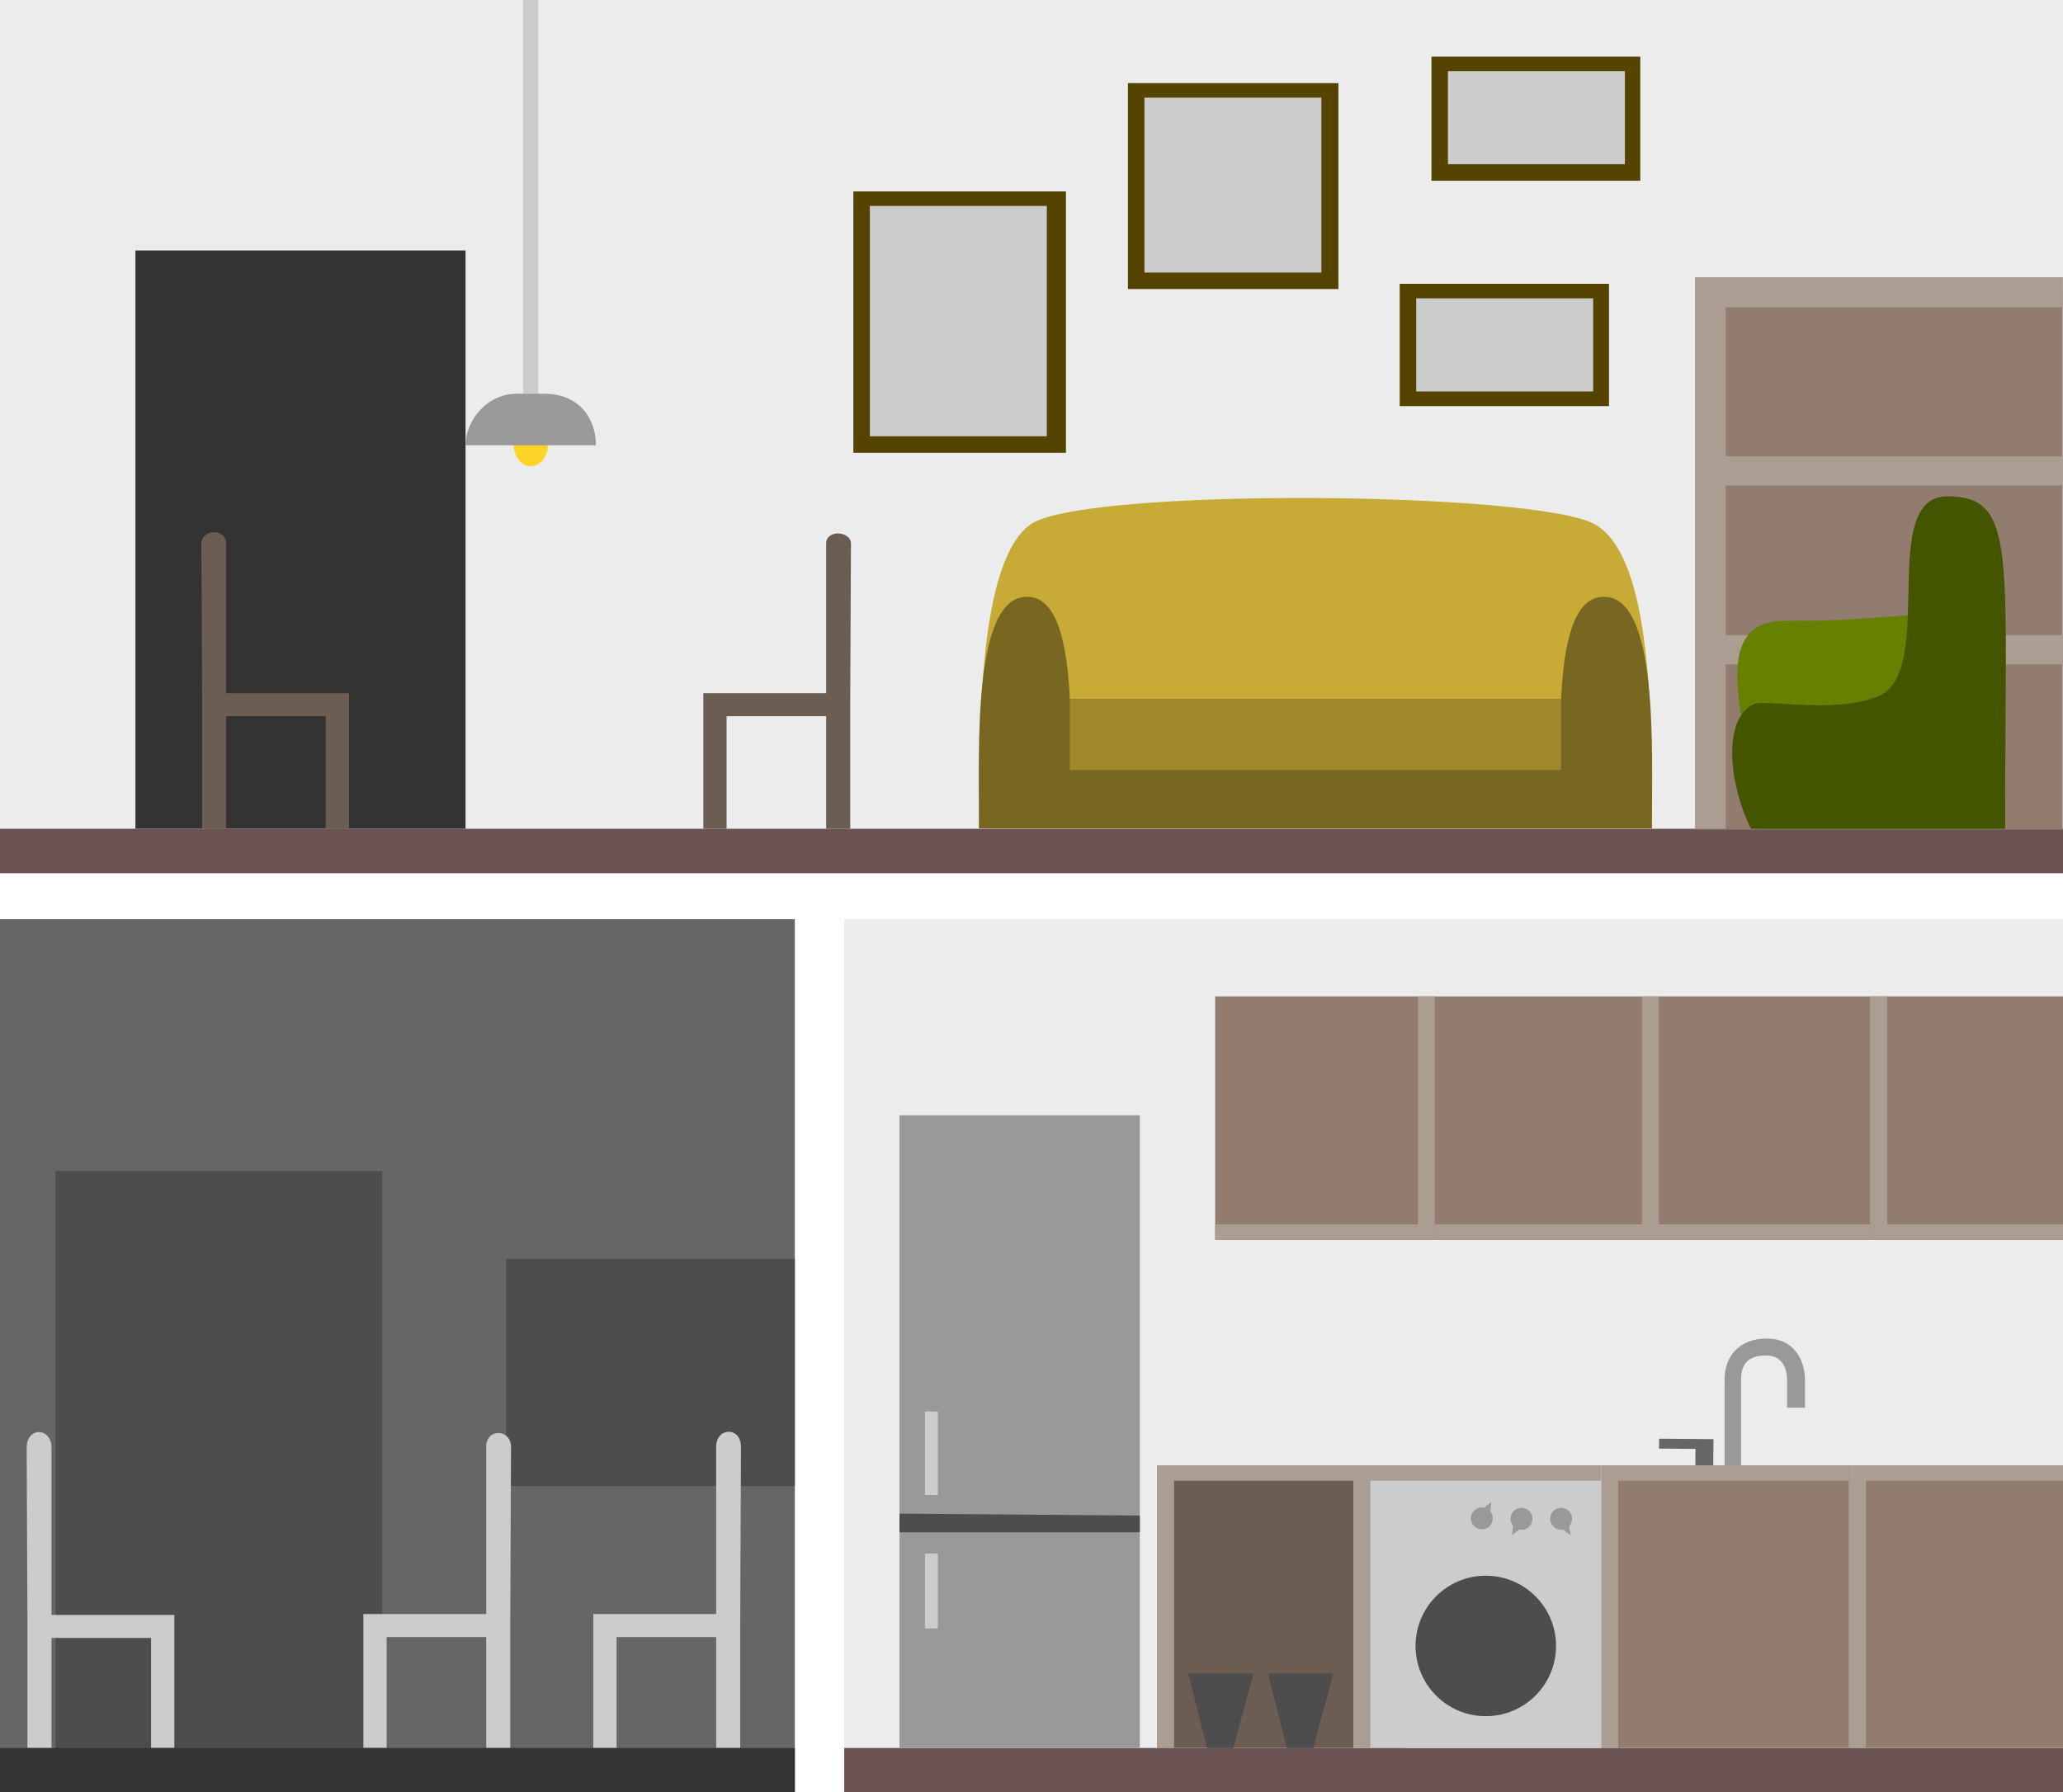 <?xml version="1.0" encoding="UTF-8" standalone="no"?>
<!-- Created with Inkscape (http://www.inkscape.org/) -->

<svg
   xmlns:dc="http://purl.org/dc/elements/1.1/"
   xmlns:cc="http://creativecommons.org/ns#"
   xmlns:rdf="http://www.w3.org/1999/02/22-rdf-syntax-ns#"
   xmlns:svg="http://www.w3.org/2000/svg"
   xmlns="http://www.w3.org/2000/svg"
   xmlns:sodipodi="http://sodipodi.sourceforge.net/DTD/sodipodi-0.dtd"
   xmlns:inkscape="http://www.inkscape.org/namespaces/inkscape"
   width="463.934"
   height="403.157"
   viewBox="0 0 122.749 106.669"
   version="1.1"
   id="svg8"
   inkscape:version="0.92.5 (2060ec1f9f, 2020-04-08)"
   sodipodi:docname="placesHigh.svg"
   inkscape:export-filename="/home/luke/Documentos/people/placesLow.png"
   inkscape:export-xdpi="96"
   inkscape:export-ydpi="96">
  <defs
     id="defs2" />
  <sodipodi:namedview
     id="base"
     pagecolor="#ffffff"
     bordercolor="#666666"
     borderopacity="1.0"
     inkscape:pageopacity="0.0"
     inkscape:pageshadow="2"
     inkscape:zoom="2.3813648"
     inkscape:cx="70.792932"
     inkscape:cy="401.95732"
     inkscape:document-units="mm"
     inkscape:current-layer="layer1"
     showgrid="false"
     units="px"
     inkscape:snap-global="false"
     inkscape:window-width="1848"
     inkscape:window-height="1016"
     inkscape:window-x="72"
     inkscape:window-y="27"
     inkscape:window-maximized="1"
     inkscape:snap-bbox="true"
     inkscape:bbox-paths="true"
     inkscape:bbox-nodes="true"
     inkscape:snap-bbox-edge-midpoints="true"
     inkscape:snap-bbox-midpoints="true"
     inkscape:object-paths="true"
     inkscape:snap-intersection-paths="true"
     inkscape:snap-page="true"
     showguides="true"
     scale-x="0.5" />
  <g
     inkscape:label="Capa 1"
     inkscape:groupmode="layer"
     id="layer1"
     transform="translate(-3.414,-113.886)">
    <rect
       style="opacity:1;fill:#ffffff;fill-opacity:1;stroke:none;stroke-width:1.065;stroke-miterlimit:4;stroke-dasharray:none;stroke-opacity:1"
       id="rect1716"
       width="122.749"
       height="106.669"
       x="3.414"
       y="113.886" />
    <g
       transform="matrix(1.152,0,0,1.152,-78.971,3.327)"
       id="g1691-94-2" />
    <rect
       style="display:inline;opacity:1;fill:#666666;fill-opacity:1;stroke:none;stroke-width:0.618;stroke-miterlimit:4;stroke-dasharray:none;stroke-opacity:1"
       id="rect1325-0-3"
       width="47.293"
       height="51.965"
       x="3.414"
       y="168.589" />
    <rect
       style="opacity:1;fill:#4d4d4d;fill-opacity:1;stroke:none;stroke-width:0.624;stroke-miterlimit:4;stroke-dasharray:none;stroke-opacity:1"
       id="rect909-6-7"
       width="17.181"
       height="13.518"
       x="33.527"
       y="188.806" />
    <rect
       style="opacity:1;fill:#4d4d4d;fill-opacity:1;stroke:none;stroke-width:1.06;stroke-miterlimit:4;stroke-dasharray:none;stroke-opacity:1"
       id="rect909-6"
       width="19.439"
       height="34.416"
       x="6.714"
       y="183.574" />
    <path
       style="fill:#cccccc;fill-opacity:1;stroke:none;stroke-width:0.165px;stroke-linecap:butt;stroke-linejoin:miter;stroke-opacity:1"
       d="m 33.774,210.387 v 7.525 0 h -1.431 v -6.602 h -5.925 v 6.602 h -1.384 v -7.971 h 7.309 v -9.95 c 0,-1.135 1.476,-1.065 1.476,0 z"
       id="path1372-5-5-0-9"
       inkscape:connector-curvature="0"
       sodipodi:nodetypes="ccccccccccccc" />
    <path
       style="fill:#cccccc;fill-opacity:1;stroke:none;stroke-width:0.165px;stroke-linecap:butt;stroke-linejoin:miter;stroke-opacity:1"
       d="m 5.046,210.439 v 7.472 0 h 1.431 v -6.55 h 5.925 v 6.55 h 1.384 v -7.918 H 6.477 v -9.95 c 0,-1.223 -1.476,-1.262 -1.476,0 z"
       id="path1372-5-5-0"
       inkscape:connector-curvature="0"
       sodipodi:nodetypes="ccccccccccccc" />
    <path
       style="fill:#cccccc;fill-opacity:1;stroke:none;stroke-width:0.165px;stroke-linecap:butt;stroke-linejoin:miter;stroke-opacity:1"
       d="m 47.457,210.387 v 7.525 0 h -1.431 v -6.602 h -5.925 v 6.602 h -1.384 v -7.971 h 7.309 v -9.95 c 0,-1.182 1.476,-1.216 1.476,0 z"
       id="path1372-5-5-0-9-2"
       inkscape:connector-curvature="0"
       sodipodi:nodetypes="ccccccccccccc" />
    <path
       style="fill:#333333;stroke:none;stroke-width:0.21px;stroke-linecap:butt;stroke-linejoin:miter;stroke-opacity:1"
       d="M 10.321,217.911 H 3.414 l 5e-5,2.643 H 50.708 l -5e-5,-2.643 h -5.383 z m 6.317,0 h -4.571 z m 6.986,0 h -5.351 z m 13.154,0 h -4.979 z m -6.466,0 h -5.053 z m 13.154,0 h -5.016 z"
       id="path2410"
       inkscape:connector-curvature="0"
       sodipodi:nodetypes="cccccccccccccccccccccc" />
    <rect
       style="display:inline;opacity:1;fill:#ececec;fill-opacity:1;stroke:none;stroke-width:0.766;stroke-miterlimit:4;stroke-dasharray:none;stroke-opacity:1"
       id="rect1325"
       width="72.518"
       height="51.965"
       x="53.646"
       y="168.589" />
    <path
       style="opacity:1;fill:#6c5353;fill-opacity:1;stroke:none;stroke-width:0.846;stroke-miterlimit:4;stroke-dasharray:none;stroke-opacity:1"
       d="m 53.646,217.911 h 72.518 l 3e-5,2.643 H 53.646 Z"
       id="rect2435"
       inkscape:connector-curvature="0"
       sodipodi:nodetypes="ccccc" />
    <path
       inkscape:connector-curvature="0"
       id="path1454"
       d="m 105.352,201.235 0.015,-1.702 -3.234,-0.029 -0.006,0.589 2.169,0.02 -0.01,1.113 z"
       style="fill:#666666;fill-opacity:1;stroke:none;stroke-width:0.165px;stroke-linecap:butt;stroke-linejoin:miter;stroke-opacity:1"
       sodipodi:nodetypes="ccccccc" />
    <path
       style="fill:#999999;fill-opacity:1;stroke:none;stroke-width:0.165px;stroke-linecap:butt;stroke-linejoin:miter;stroke-opacity:1"
       d="m 71.233,217.911 v -37.654 h -14.299 v 37.654 z"
       id="path1588"
       inkscape:connector-curvature="0"
       sodipodi:nodetypes="ccccc" />
    <path
       style="opacity:1;fill:#6c5d53;fill-opacity:1;stroke:none;stroke-width:0.665;stroke-miterlimit:4;stroke-dasharray:none;stroke-opacity:1"
       d="m 72.269,201.086 v 16.825 h 14.741 v -16.825 z"
       id="rect1327-3-6-7-3"
       inkscape:connector-curvature="0"
       sodipodi:nodetypes="ccccc" />
    <path
       style="opacity:1;fill:#917c6f;fill-opacity:1;stroke:none;stroke-width:0.665;stroke-miterlimit:4;stroke-dasharray:none;stroke-opacity:1"
       d="m 98.694,201.086 v 16.825 h 14.741 v -16.825 z"
       id="rect1327-3-6"
       inkscape:connector-curvature="0"
       sodipodi:nodetypes="ccccc" />
    <path
       style="fill:#ac9d93;fill-opacity:1;stroke:none;stroke-width:0.165px;stroke-linecap:butt;stroke-linejoin:miter;stroke-opacity:1"
       d="m 98.694,201.086 v 16.825 0 h 1.001 V 202.009 h 13.741 v -0.923 z"
       id="path1372"
       inkscape:connector-curvature="0"
       sodipodi:nodetypes="cccccccc" />
    <path
       style="opacity:1;fill:#cccccc;fill-opacity:1;stroke:none;stroke-width:0.665;stroke-miterlimit:4;stroke-dasharray:none;stroke-opacity:1"
       d="m 83.952,201.086 v 16.825 h 14.741 v -16.825 z"
       id="rect1327-3-6-7"
       inkscape:connector-curvature="0"
       sodipodi:nodetypes="ccccc" />
    <path
       style="fill:#ac9d93;fill-opacity:1;stroke:none;stroke-width:0.165px;stroke-linecap:butt;stroke-linejoin:miter;stroke-opacity:1"
       d="m 83.952,201.086 v 16.825 0 h 1.001 V 202.009 h 13.741 v -0.923 z"
       id="path1372-5"
       inkscape:connector-curvature="0"
       sodipodi:nodetypes="cccccccc" />
    <path
       style="fill:#ac9d93;stroke:none;stroke-width:0.165px;stroke-linecap:butt;stroke-linejoin:miter;stroke-opacity:1"
       d="m 72.269,201.086 v 16.825 0 h 1.001 V 202.009 h 10.683 v -0.923 z"
       id="path1372-5-5"
       inkscape:connector-curvature="0"
       sodipodi:nodetypes="cccccccc" />
    <path
       style="fill:#999999;fill-opacity:1;stroke:none;stroke-width:0.165px;stroke-linecap:butt;stroke-linejoin:miter;stroke-opacity:1"
       d="m 106.027,201.086 v -5.029 c -0.026,-1.489 0.903,-2.513 2.513,-2.513 1.61,0 2.273,1.255 2.273,2.511 v 1.609 h -1.067 v -1.624 c 0,-0.609 -0.217,-1.488 -1.25,-1.488 -1.034,0 -1.49,0.46 -1.49,1.49 v 5.043 z"
       id="path1437"
       inkscape:connector-curvature="0"
       sodipodi:nodetypes="cczsccszscc" />
    <path
       style="fill:#4d4d4d;fill-opacity:1;stroke:none;stroke-width:0.165px;stroke-linecap:butt;stroke-linejoin:miter;stroke-opacity:1"
       d="m 75.23,217.911 h 1.57 l 1.2,-4.437 h -3.886 z"
       id="path1590"
       inkscape:connector-curvature="0"
       sodipodi:nodetypes="ccccc" />
    <path
       style="fill:#4d4d4d;fill-opacity:1;stroke:none;stroke-width:0.165px;stroke-linecap:butt;stroke-linejoin:miter;stroke-opacity:1"
       d="m 79.981,217.911 h 1.57 l 1.2,-4.437 h -3.886 z"
       id="path1590-7"
       inkscape:connector-curvature="0"
       sodipodi:nodetypes="ccccc" />
    <path
       style="fill:#4d4d4d;fill-opacity:1;stroke:none;stroke-width:0.165px;stroke-linecap:butt;stroke-linejoin:miter;stroke-opacity:1"
       d="m 56.935,203.965 v 1.11 h 14.299 v -0.994 z"
       id="path1624"
       inkscape:connector-curvature="0"
       sodipodi:nodetypes="ccccc" />
    <path
       style="fill:#cccccc;fill-opacity:1;stroke:none;stroke-width:0.165px;stroke-linecap:butt;stroke-linejoin:miter;stroke-opacity:1"
       d="m 58.449,197.886 v 4.969 h 0.769 v -4.969 z"
       id="path1624-6"
       inkscape:connector-curvature="0"
       sodipodi:nodetypes="ccccc" />
    <path
       style="fill:#cccccc;fill-opacity:1;stroke:none;stroke-width:0.165px;stroke-linecap:butt;stroke-linejoin:miter;stroke-opacity:1"
       d="m 58.449,206.338 v 4.458 h 0.769 v -4.458 z"
       id="path1624-6-1"
       inkscape:connector-curvature="0"
       sodipodi:nodetypes="ccccc" />
    <path
       style="opacity:1;fill:#917c6f;fill-opacity:1;stroke:none;stroke-width:0.665;stroke-miterlimit:4;stroke-dasharray:none;stroke-opacity:1"
       d="m 88.781,187.675 v -14.492 h -13.064 v 14.492 z"
       id="rect1327-3-6-7-9"
       inkscape:connector-curvature="0"
       sodipodi:nodetypes="ccccc" />
    <path
       style="fill:#ac9d93;fill-opacity:1;stroke:none;stroke-width:0.165px;stroke-linecap:butt;stroke-linejoin:miter;stroke-opacity:1"
       d="m 88.781,187.675 v -14.492 0 h -1.001 v 13.569 h -12.063 v 0.923 z"
       id="path1372-5-4"
       inkscape:connector-curvature="0"
       sodipodi:nodetypes="cccccccc" />
    <path
       style="opacity:1;fill:#917c6f;fill-opacity:1;stroke:none;stroke-width:0.665;stroke-miterlimit:4;stroke-dasharray:none;stroke-opacity:1"
       d="M 102.11,187.675 V 173.184 H 88.781 v 14.492 z"
       id="rect1327-3-6-7-9-6"
       inkscape:connector-curvature="0"
       sodipodi:nodetypes="ccccc" />
    <path
       style="fill:#ac9d93;fill-opacity:1;stroke:none;stroke-width:0.165px;stroke-linecap:butt;stroke-linejoin:miter;stroke-opacity:1"
       d="m 102.11,187.675 v -14.492 0 h -1.001 v 13.569 H 88.781 v 0.923 z"
       id="path1372-5-4-9"
       inkscape:connector-curvature="0"
       sodipodi:nodetypes="cccccccc" />
    <path
       style="opacity:1;fill:#917c6f;fill-opacity:1;stroke:none;stroke-width:0.665;stroke-miterlimit:4;stroke-dasharray:none;stroke-opacity:1"
       d="m 114.703,187.675 v -14.492 h -12.593 v 14.492 z"
       id="rect1327-3-6-7-9-2"
       inkscape:connector-curvature="0"
       sodipodi:nodetypes="ccccc" />
    <path
       style="fill:#ac9d93;fill-opacity:1;stroke:none;stroke-width:0.165px;stroke-linecap:butt;stroke-linejoin:miter;stroke-opacity:1"
       d="m 116.851,187.675 v -0.923 h -14.741 v 0.923 z"
       id="path1372-5-4-2"
       inkscape:connector-curvature="0"
       sodipodi:nodetypes="ccccc" />
    <path
       style="opacity:1;fill:#917c6f;fill-opacity:1;stroke:none;stroke-width:0.665;stroke-miterlimit:4;stroke-dasharray:none;stroke-opacity:1"
       d="m 114.703,187.675 v -14.492 h 11.46 v 14.492 z"
       id="rect1327-3-6-7-9-7"
       inkscape:connector-curvature="0"
       sodipodi:nodetypes="ccccc" />
    <path
       style="fill:#ac9d93;fill-opacity:1;stroke:none;stroke-width:0.165px;stroke-linecap:butt;stroke-linejoin:miter;stroke-opacity:1"
       d="m 114.703,187.675 v -14.492 0 h 1.001 v 13.569 h 10.46 v 0.923 z"
       id="path1372-5-4-5"
       inkscape:connector-curvature="0"
       sodipodi:nodetypes="cccccccc" />
    <circle
       style="opacity:1;fill:#4d4d4d;fill-opacity:1;stroke:none;stroke-width:1.065;stroke-miterlimit:4;stroke-dasharray:none;stroke-opacity:1"
       id="path9990"
       cx="91.819"
       cy="211.839"
       r="4.18" />
    <g
       id="g10019"
       inkscape:transform-center-y="0.17662742"
       transform="rotate(-150.886,356.161,230.112)"
       inkscape:transform-center-x="0.0076135603"
       style="fill:#999999;fill-opacity:1">
      <circle
         r="0.653"
         cy="125.105"
         cx="597.818"
         id="path9994"
         style="opacity:1;fill:#999999;fill-opacity:1;stroke:none;stroke-width:1.065;stroke-miterlimit:4;stroke-dasharray:none;stroke-opacity:1" />
      <path
         inkscape:connector-curvature="0"
         id="path9996"
         d="m 597.63,124.48 0.209,-0.507 0.218,0.525 -0.199,0.487 z"
         style="fill:#999999;fill-opacity:1;stroke:none;stroke-width:0.265px;stroke-linecap:butt;stroke-linejoin:miter;stroke-opacity:1" />
    </g>
    <g
       id="g10019-0"
       inkscape:transform-center-y="-0.17662657"
       transform="rotate(29.114,192.319,-810.056)"
       inkscape:transform-center-x="-0.0076130544"
       style="fill:#999999;fill-opacity:1">
      <circle
         r="0.653"
         cy="125.105"
         cx="597.818"
         id="path9994-4"
         style="opacity:1;fill:#999999;fill-opacity:1;stroke:none;stroke-width:1.065;stroke-miterlimit:4;stroke-dasharray:none;stroke-opacity:1" />
      <path
         inkscape:connector-curvature="0"
         id="path9996-8"
         d="m 597.63,124.48 0.209,-0.507 0.218,0.525 -0.199,0.487 z"
         style="fill:#999999;fill-opacity:1;stroke:none;stroke-width:0.265px;stroke-linecap:butt;stroke-linejoin:miter;stroke-opacity:1" />
    </g>
    <g
       id="g10019-04"
       inkscape:transform-center-y="0.17832264"
       transform="rotate(149.114,336.125,95.416)"
       inkscape:transform-center-x="-0.00803303"
       style="fill:#999999;fill-opacity:1">
      <circle
         r="0.653"
         cy="125.105"
         cx="597.818"
         id="path9994-2"
         style="opacity:1;fill:#999999;fill-opacity:1;stroke:none;stroke-width:1.065;stroke-miterlimit:4;stroke-dasharray:none;stroke-opacity:1" />
      <path
         inkscape:connector-curvature="0"
         id="path9996-9"
         d="m 597.63,124.48 0.209,-0.507 0.218,0.525 -0.199,0.487 z"
         style="fill:#999999;fill-opacity:1;stroke:none;stroke-width:0.265px;stroke-linecap:butt;stroke-linejoin:miter;stroke-opacity:1" />
    </g>
    <rect
       style="display:inline;opacity:1;fill:#ececec;fill-opacity:1;stroke:none;stroke-width:0.996;stroke-miterlimit:4;stroke-dasharray:none;stroke-opacity:1"
       id="rect1325-0"
       width="122.749"
       height="51.965"
       x="3.414"
       y="113.886" />
    <rect
       y="128.792"
       x="11.473"
       height="34.416"
       width="19.641"
       id="rect909"
       style="opacity:1;fill:#333333;fill-opacity:1;stroke:none;stroke-width:1.065;stroke-miterlimit:4;stroke-dasharray:none;stroke-opacity:1" />
    <path
       style="display:inline;fill:#6c5d53;fill-opacity:1;stroke:none;stroke-width:0.165px;stroke-linecap:butt;stroke-linejoin:miter;stroke-opacity:1"
       d="m 15.441,155.586 v 7.622 0 h 1.431 v -6.7 h 5.925 v 6.7 h 1.384 v -8.068 h -7.309 v -8.904 c 0,-0.927 -1.476,-0.876 -1.476,0 z"
       id="path1372-5-5-0-9-1-0"
       inkscape:connector-curvature="0"
       sodipodi:nodetypes="ccccccccccccc" />
    <path
       style="display:inline;fill:#6c5d53;fill-opacity:1;stroke:none;stroke-width:0.165px;stroke-linecap:butt;stroke-linejoin:miter;stroke-opacity:1"
       d="m 54.002,155.586 v 7.622 0 h -1.431 v -6.7 h -5.925 v 6.7 h -1.384 v -8.068 h 7.309 v -8.904 c 0,-0.863 1.476,-0.744 1.476,0 z"
       id="path1372-5-5-0-9-1-4"
       inkscape:connector-curvature="0"
       sodipodi:nodetypes="ccccccccccccc" />
    <path
       style="display:inline;fill:#cccccc;fill-opacity:1;stroke:none;stroke-width:0.265px;stroke-linecap:butt;stroke-linejoin:miter;stroke-opacity:1"
       d="m 34.543,113.886 v 23.432 h 0.901 v -23.432 z"
       id="path10159"
       inkscape:connector-curvature="0"
       sodipodi:nodetypes="ccccc" />
    <path
       style="display:inline;opacity:1;fill:#ffd42a;fill-opacity:1;stroke:none;stroke-width:1.893;stroke-miterlimit:4;stroke-dasharray:none;stroke-opacity:1"
       d="m 36.023,140.308 c 0,0.733 -0.461,1.326 -1.03,1.326 -0.569,-1e-5 -1.03,-0.594 -1.03,-1.326 0,-0.733 0.461,-1.326 1.03,-1.326 0.569,-1e-5 1.03,0.594 1.03,1.326 z"
       id="path10163"
       inkscape:connector-curvature="0"
       sodipodi:nodetypes="scscs" />
    <path
       style="display:inline;fill:#999999;fill-opacity:1;stroke:none;stroke-width:0.362px;stroke-linecap:butt;stroke-linejoin:miter;stroke-opacity:1"
       d="m 34.18,137.318 c -1.835,0 -3.066,1.634 -3.066,3.066 h 7.759 c 0,-1.553 -0.963,-3.066 -3.079,-3.066 z"
       id="path10161"
       inkscape:connector-curvature="0"
       sodipodi:nodetypes="ccccc" />
    <path
       style="opacity:1;fill:#6c5353;fill-opacity:1;stroke:none;stroke-width:1.101;stroke-miterlimit:4;stroke-dasharray:none;stroke-opacity:1"
       d="M 3.414,163.208 H 126.163 l 2e-5,2.643 H 3.414 Z"
       id="rect2435-5"
       inkscape:connector-curvature="0"
       sodipodi:nodetypes="ccccc" />
    <path
       style="opacity:1;fill:#c8ab37;fill-opacity:1;stroke:none;stroke-width:0.665;stroke-miterlimit:4;stroke-dasharray:none;stroke-opacity:1"
       d="m 64.716,145.103 c -3.087,2.221 -3.048,12.057 -3.048,18.079 h 40.031 c 0,-6.355 0.07,-16.087 -3.363,-18.079 -3.434,-1.993 -30.533,-2.221 -33.62,0 z"
       id="rect1327-3-6-7-3-4"
       inkscape:connector-curvature="0"
       sodipodi:nodetypes="zcczz" />
    <path
       style="opacity:1;fill:#786721;fill-opacity:1;stroke:none;stroke-width:0.846;stroke-miterlimit:4;stroke-dasharray:none;stroke-opacity:1"
       d="m 65.832,155.481 h 32.122 v 7.701 h -32.122 z"
       id="rect2487"
       inkscape:connector-curvature="0"
       sodipodi:nodetypes="ccccc" />
    <path
       style="fill:#786721;fill-opacity:1;stroke:none;stroke-width:0.21px;stroke-linecap:butt;stroke-linejoin:miter;stroke-opacity:1"
       d="m 101.7,163.182 c 0,-4.639 0.415,-13.782 -2.855,-13.782 -3.27,0 -2.523,9.137 -2.527,13.782 z"
       id="path2470-0"
       inkscape:connector-curvature="0"
       sodipodi:nodetypes="czcc" />
    <path
       style="fill:#786721;fill-opacity:1;stroke:none;stroke-width:0.21px;stroke-linecap:butt;stroke-linejoin:miter;stroke-opacity:1"
       d="m 61.668,163.182 c 0,-4.639 -0.415,-13.782 2.855,-13.782 3.27,0 2.523,9.137 2.527,13.782 z"
       id="path2470-0-5"
       inkscape:connector-curvature="0"
       sodipodi:nodetypes="czcc" />
    <path
       style="opacity:1;fill:#917c6f;fill-opacity:1;stroke:none;stroke-width:1.296;stroke-miterlimit:4;stroke-dasharray:none;stroke-opacity:1"
       d="m 126.142,163.26 v -32.876 h -21.863 v 32.876 z"
       id="rect1327-3-6-7-9-3"
       inkscape:connector-curvature="0"
       sodipodi:nodetypes="ccccc" />
    <path
       inkscape:connector-curvature="0"
       id="path935-5"
       d="m 104.279,130.385 v 32.823 h 1.818 v -9.789 h 20.066 v -1.729 h -20.066 v -8.914 h 20.045 v -1.729 h -20.045 v -8.877 h 20.066 l -0.022,-1.786 z"
       style="fill:#ac9d93;fill-opacity:1;stroke:none;stroke-width:0.265px;stroke-linecap:butt;stroke-linejoin:miter;stroke-opacity:1" />
    <path
       style="fill:#668000;fill-opacity:1;stroke:none;stroke-width:0.358px;stroke-linecap:butt;stroke-linejoin:miter;stroke-opacity:1"
       d="m 122.716,163.208 c 0,-2.32 -0.78,-12.856 -4.164,-12.774 -3.384,0.081 -3.726,0.402 -8.949,0.402 -5.223,0 -1.589,7.726 -1.599,12.372 z"
       id="path2470-0-0"
       inkscape:connector-curvature="0"
       sodipodi:nodetypes="czzcc" />
    <path
       style="fill:#445500;fill-opacity:1;stroke:none;stroke-width:0.302px;stroke-linecap:butt;stroke-linejoin:miter;stroke-opacity:1"
       d="m 122.716,163.208 c 0,-16.401 0.728,-19.782 -3.43,-19.782 -4.158,0 -0.68,10.154 -3.979,11.832 -2.663,1.183 -6.819,0.188 -7.567,0.547 -1.86,0.891 -1.449,4.771 -0.146,7.403 h 7.398 z"
       id="path2470-0-58"
       inkscape:connector-curvature="0"
       sodipodi:nodetypes="czcsccc" />
    <rect
       style="opacity:1;fill:#cccccc;fill-opacity:1;stroke:none;stroke-width:0.15;stroke-linecap:round;stroke-linejoin:round;stroke-miterlimit:4;stroke-dasharray:none;stroke-opacity:1"
       id="rect1861"
       width="11.722"
       height="14.666"
       x="54.69"
       y="125.781" />
    <path
       inkscape:connector-curvature="0"
       id="path953"
       d="m 54.189,125.277 v 15.555 h 12.648 v -15.555 z m 0.982,0.864 h 10.528 v 13.709 h -10.528 z"
       style="fill:#554400;stroke:none;stroke-width:0.265px;stroke-linecap:butt;stroke-linejoin:miter;stroke-opacity:1" />
    <rect
       style="opacity:1;fill:#cccccc;fill-opacity:1;stroke:none;stroke-width:0.15;stroke-linecap:round;stroke-linejoin:round;stroke-miterlimit:4;stroke-dasharray:none;stroke-opacity:1"
       id="rect1863"
       width="11.666"
       height="11.444"
       x="71.022"
       y="119.282" />
    <path
       sodipodi:nodetypes="cccccccccc"
       inkscape:connector-curvature="0"
       id="path953-5"
       d="m 70.526,118.833 v 12.255 h 12.523 v -12.255 z m 0.982,0.864 h 10.528 v 10.41 h -10.528 z"
       style="fill:#554400;stroke:none;stroke-width:0.265px;stroke-linecap:butt;stroke-linejoin:miter;stroke-opacity:1" />
    <rect
       style="opacity:1;fill:#cccccc;fill-opacity:1;stroke:none;stroke-width:0.15;stroke-linecap:round;stroke-linejoin:round;stroke-miterlimit:4;stroke-dasharray:none;stroke-opacity:1"
       id="rect1867"
       width="11.777"
       height="6.611"
       x="87.133"
       y="131.17" />
    <path
       sodipodi:nodetypes="cccccccccc"
       inkscape:connector-curvature="0"
       id="path953-5-6"
       d="m 86.697,130.777 v 7.278 h 12.454 v -7.278 z m 0.982,0.864 h 10.528 v 5.543 h -10.528 z"
       style="fill:#554400;stroke:none;stroke-width:0.265px;stroke-linecap:butt;stroke-linejoin:miter;stroke-opacity:1" />
    <rect
       style="opacity:1;fill:#cccccc;fill-opacity:1;stroke:none;stroke-width:0.15;stroke-linecap:round;stroke-linejoin:round;stroke-miterlimit:4;stroke-dasharray:none;stroke-opacity:1"
       id="rect1865"
       width="11.833"
       height="6.5"
       x="89.077"
       y="117.726" />
    <path
       sodipodi:nodetypes="cccccccccc"
       inkscape:connector-curvature="0"
       id="path953-5-6-3"
       d="m 88.586,117.254 v 7.389 l 12.426,0 v -7.389 z m 0.982,0.864 h 10.528 v 5.543 H 89.568 Z"
       style="fill:#554400;stroke:none;stroke-width:0.265px;stroke-linecap:butt;stroke-linejoin:miter;stroke-opacity:1" />
    <path
       style="fill:#a0892c;fill-opacity:1;stroke:none;stroke-width:0.265px;stroke-linecap:butt;stroke-linejoin:miter;stroke-opacity:1"
       d="m 67.069,155.481 h 29.229 v 4.226 H 67.069 Z"
       id="path890"
       inkscape:connector-curvature="0"
       sodipodi:nodetypes="ccccc" />
    <path
       style="opacity:1;fill:#917c6f;fill-opacity:1;stroke:none;stroke-width:0.665;stroke-miterlimit:4;stroke-dasharray:none;stroke-opacity:1"
       d="m 113.435,201.086 v 16.825 h 12.729 v -16.825 z"
       id="rect1327-3-6-3"
       inkscape:connector-curvature="0"
       sodipodi:nodetypes="ccccc" />
    <path
       style="fill:#ac9d93;fill-opacity:1;stroke:none;stroke-width:0.165px;stroke-linecap:butt;stroke-linejoin:miter;stroke-opacity:1"
       d="m 113.435,201.086 v 16.825 0 h 1.001 V 202.009 h 11.728 v -0.923 z"
       id="path1372-6"
       inkscape:connector-curvature="0"
       sodipodi:nodetypes="cccccccc" />
  </g>
</svg>
